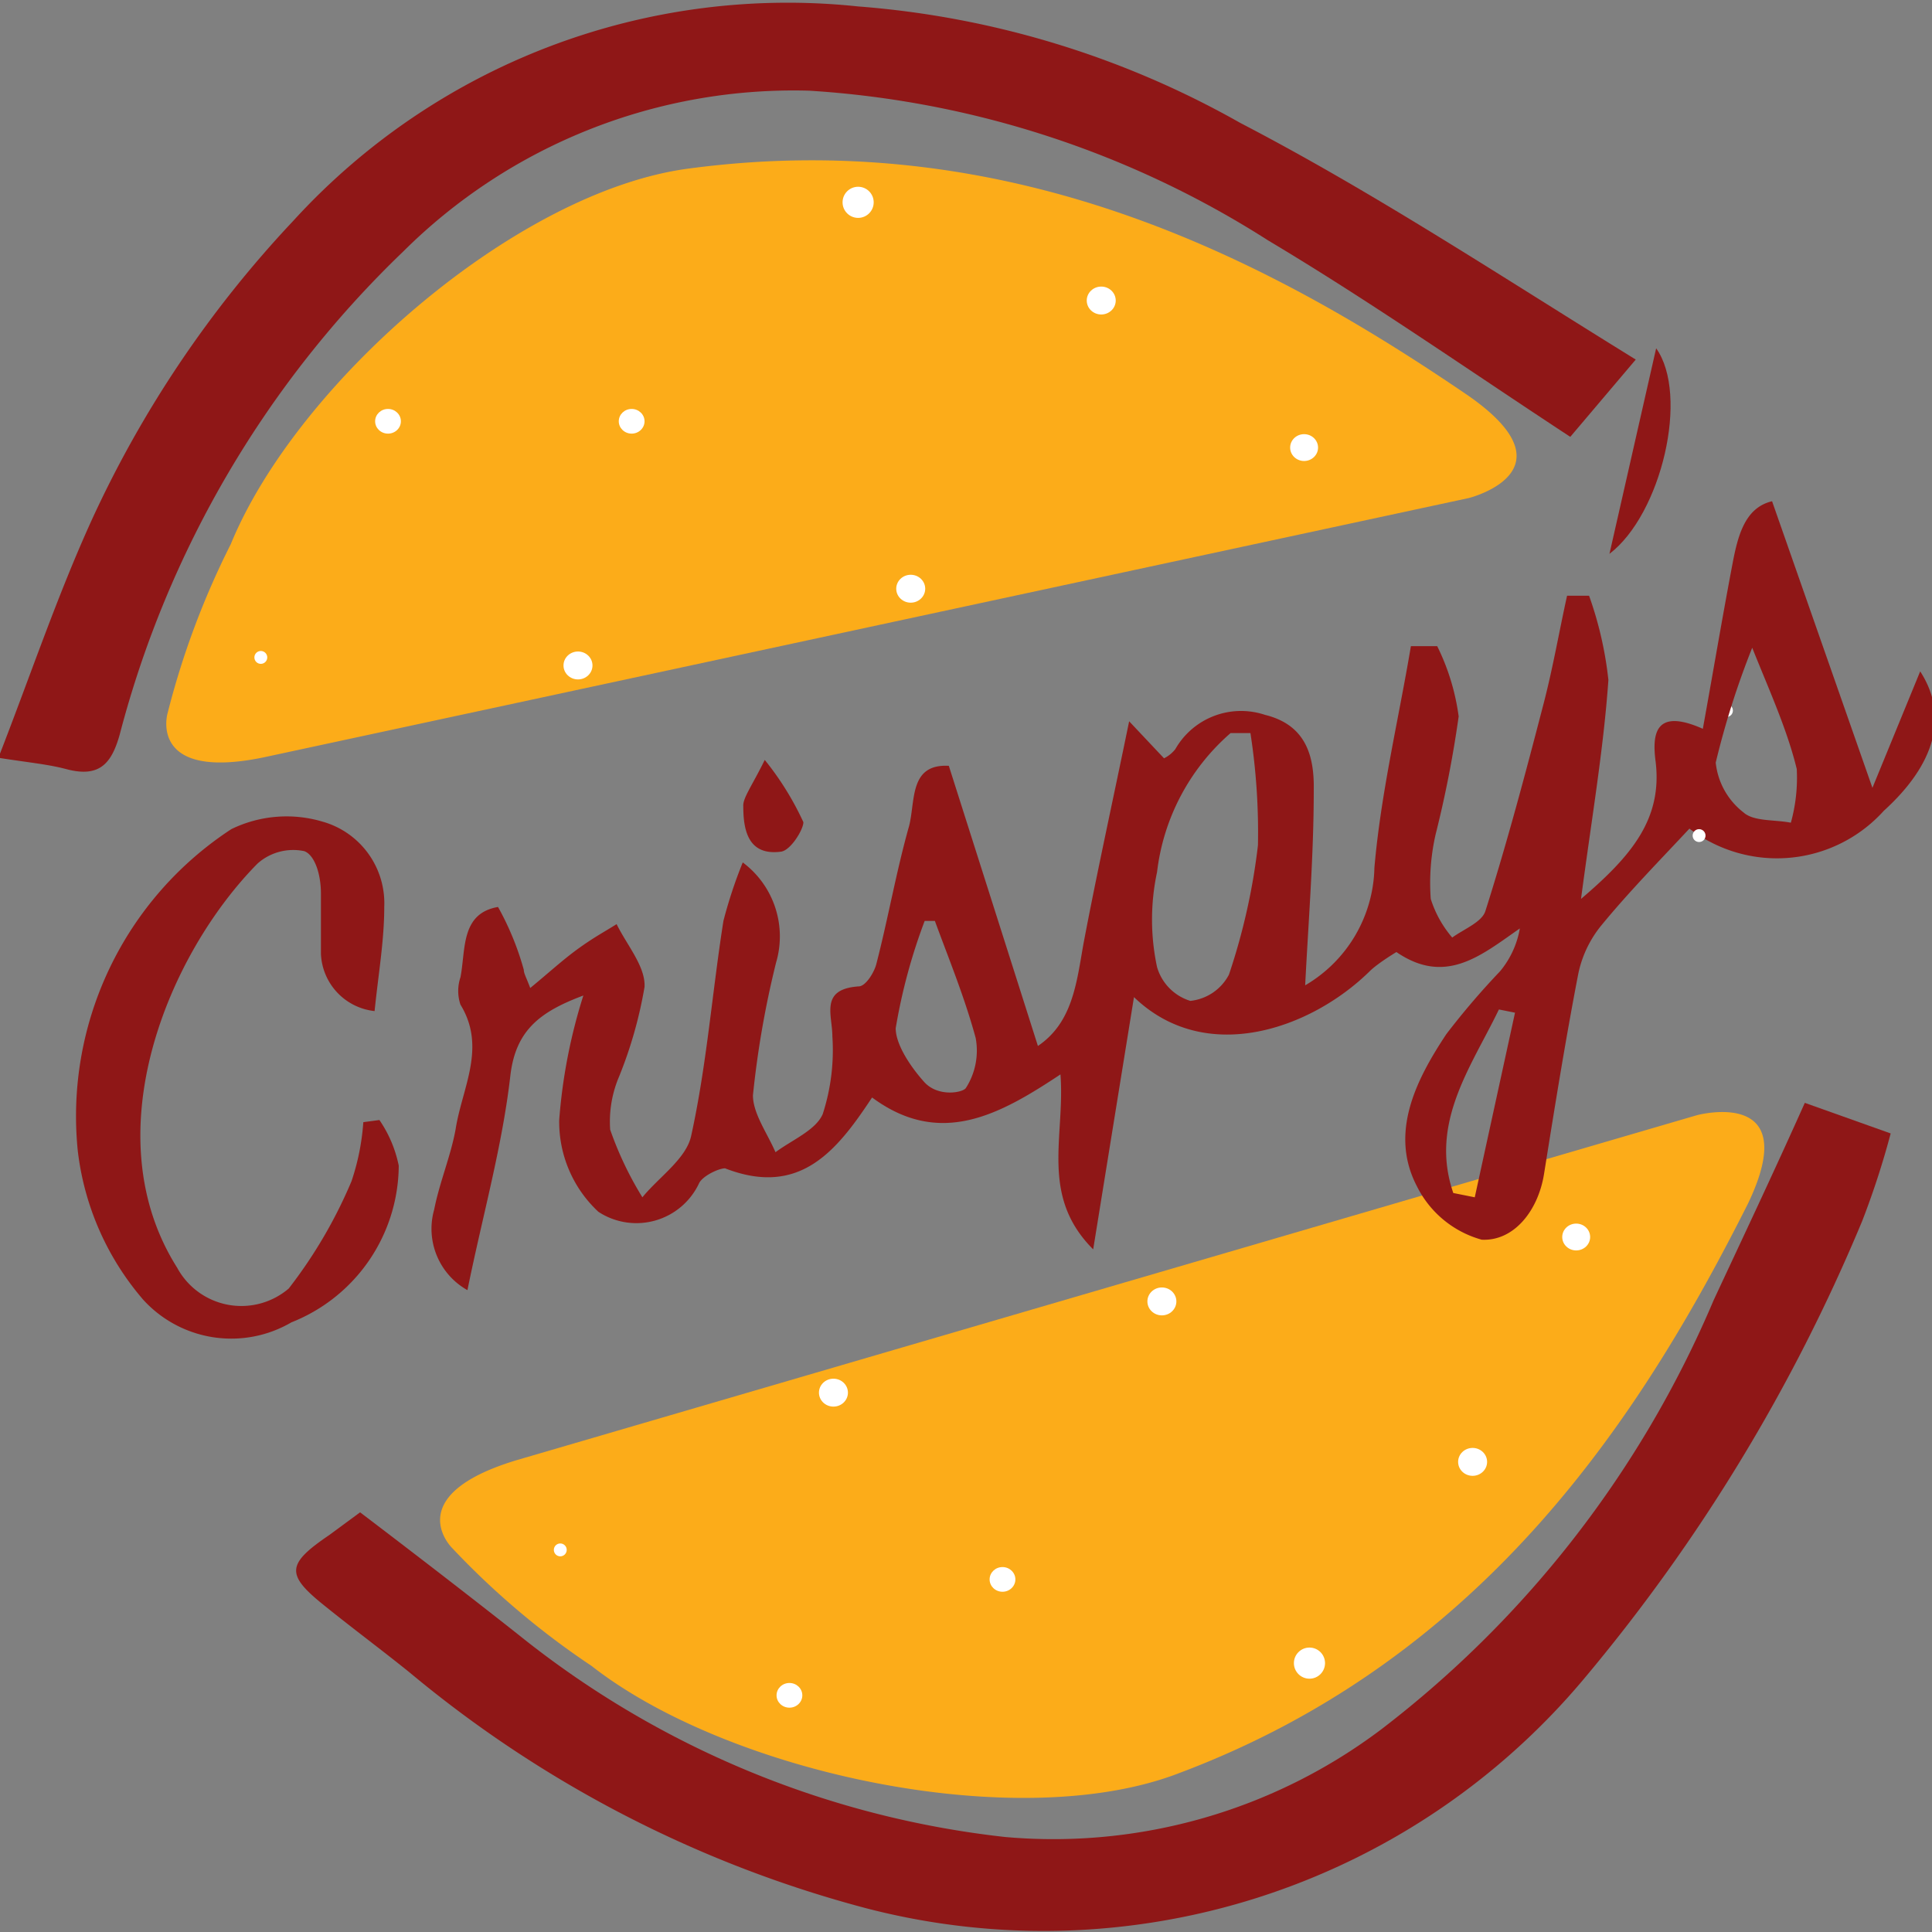 <svg id="Layer_1" data-name="Layer 1" xmlns="http://www.w3.org/2000/svg" viewBox="0 0 36 36"><rect x="0" y="0" width="36" height="36" fill="#808080" stroke="none"/><defs><style>.cls-1{fill:#fcac19;}.cls-2{fill:#fff;}.cls-3{fill:#8f1717;}</style></defs><title>Crispy&amp;apos;sLogo</title><path class="cls-1" d="M49.65,51.34l22-6.43s2-.54.95,1.65C70.68,50.37,67.78,55,62,57.17c-3,1.16-8.4,0-10.95-2a15,15,0,0,1-2.6-2.2S47.47,52,49.65,51.34Z" transform="translate(-40.03 -24.13)"/><circle class="cls-2" cx="10.44" cy="28.88" r="0.12"/><ellipse class="cls-2" cx="14.71" cy="31.59" rx="0.24" ry="0.23"/><circle class="cls-2" cx="32.17" cy="13.24" r="0.12"/><ellipse class="cls-2" cx="18.68" cy="29.43" rx="0.24" ry="0.23"/><ellipse class="cls-2" cx="24.4" cy="30.99" rx="0.29" ry="0.29"/><ellipse class="cls-2" cx="27.44" cy="27.24" rx="0.27" ry="0.26"/><ellipse class="cls-2" cx="29.37" cy="23.05" rx="0.26" ry="0.25"/><ellipse class="cls-2" cx="15.53" cy="25.95" rx="0.27" ry="0.26"/><ellipse class="cls-2" cx="21.65" cy="24.25" rx="0.27" ry="0.26"/><path class="cls-3" d="M61.16,42.71l-.76,4.7c-1-1-.52-2.1-.61-3.26-1.13.75-2.24,1.37-3.51.43-.66,1-1.35,1.86-2.74,1.32-.11,0-.4.13-.48.27a1.29,1.29,0,0,1-1.88.54A2.29,2.29,0,0,1,50.45,45a10.19,10.19,0,0,1,.45-2.32c-.8.3-1.26.64-1.36,1.49-.15,1.32-.52,2.62-.8,4a1.31,1.31,0,0,1-.62-1.5c.1-.51.31-1,.4-1.5.12-.77.58-1.52.09-2.32a.8.8,0,0,1,0-.51c.1-.51,0-1.19.7-1.31a5.31,5.31,0,0,1,.48,1.17c0,.07.05.15.12.34.33-.27.6-.52.89-.73s.48-.31.72-.46c.19.39.54.79.52,1.17a8,8,0,0,1-.47,1.66,2.14,2.14,0,0,0-.17,1A6.43,6.43,0,0,0,52,46.44c.31-.38.82-.72.91-1.15.29-1.32.39-2.67.6-4a8.64,8.64,0,0,1,.36-1.09,1.72,1.72,0,0,1,.62,1.87,17.74,17.74,0,0,0-.43,2.47c0,.34.27.71.42,1.06.31-.23.75-.41.88-.71a3.86,3.86,0,0,0,.18-1.45c0-.4-.24-.88.49-.93.13,0,.29-.26.33-.42.22-.85.37-1.72.61-2.57.12-.47,0-1.16.74-1.12l1.66,5.22c.65-.44.72-1.18.85-1.91.25-1.32.54-2.63.85-4.14l.65.69a.62.62,0,0,0,.21-.17,1.41,1.41,0,0,1,1.67-.64c.78.19.92.79.91,1.4,0,1.23-.1,2.45-.16,3.64a2.6,2.6,0,0,0,1.29-2.19c.12-1.39.45-2.76.68-4.13l.49,0a4.19,4.19,0,0,1,.4,1.31,20.84,20.84,0,0,1-.43,2.2,4.08,4.08,0,0,0-.09,1.2,2.06,2.06,0,0,0,.4.72c.22-.16.56-.29.62-.5.4-1.26.74-2.54,1.07-3.81.18-.68.3-1.38.45-2.06l.41,0A6.82,6.82,0,0,1,70,36.8c-.09,1.29-.31,2.57-.51,4.08.94-.8,1.52-1.49,1.39-2.56-.07-.53,0-1,.88-.61.19-1.05.36-2.06.55-3.06.1-.53.23-1.06.74-1.18l1.87,5.34.89-2.17c.53.82.29,1.72-.68,2.6a2.68,2.68,0,0,1-3.62.33c-.55.59-1.12,1.17-1.63,1.79a2.09,2.09,0,0,0-.44.91c-.24,1.24-.44,2.49-.64,3.74-.11.68-.56,1.25-1.16,1.22a1.92,1.92,0,0,1-1.21-1c-.52-1,0-2,.55-2.83a14.21,14.21,0,0,1,1-1.17,1.7,1.7,0,0,0,.37-.8c-.72.5-1.38,1.07-2.3.44,0,0-.35.21-.5.36C64.46,43.3,62.5,44,61.16,42.71Zm2.17-4.92-.37,0a4.06,4.06,0,0,0-1.37,2.59,4.23,4.23,0,0,0,0,1.77.93.93,0,0,0,.62.63.92.92,0,0,0,.72-.49,11.82,11.82,0,0,0,.54-2.41A12.11,12.11,0,0,0,63.33,37.79Zm-5.88,3.5-.19,0a10.57,10.57,0,0,0-.54,2c0,.3.27.71.53,1s.73.2.78.11a1.29,1.29,0,0,0,.18-.93C58,42.7,57.71,42,57.45,41.29ZM72.68,36.2A15.59,15.59,0,0,0,72,38.34a1.35,1.35,0,0,0,.52.93c.19.17.58.13.88.19a3.13,3.13,0,0,0,.11-1C73.33,37.72,73,37,72.68,36.2ZM67.11,46.36l.4.08L68.26,43l-.3-.06C67.45,44,66.66,45.05,67.11,46.36Z" transform="translate(-40.03 -24.13)"/><path class="cls-3" d="M70.51,30.83l-1.22,1.44c-1.89-1.24-3.72-2.52-5.63-3.66a17.94,17.94,0,0,0-8.55-2.79,10.31,10.31,0,0,0-7.57,3,19.2,19.2,0,0,0-5.28,9c-.15.53-.37.81-1,.64-.34-.09-.69-.12-1.26-.21.6-1.54,1.09-3,1.73-4.41a20.73,20.73,0,0,1,3.76-5.59,12.47,12.47,0,0,1,10.53-4,17.1,17.1,0,0,1,7.12,2.17C65.64,27.72,68,29.28,70.51,30.83Z" transform="translate(-40.03 -24.13)"/><path class="cls-3" d="M73.66,44.68l1.6.57a15.55,15.55,0,0,1-.53,1.63,32.91,32.91,0,0,1-5.2,8.55,13.14,13.14,0,0,1-13.35,4.26,22.08,22.08,0,0,1-8.51-4.39c-.52-.42-1.06-.82-1.58-1.24-.74-.59-.73-.78.08-1.33l.57-.42c1,.76,2,1.53,2.95,2.28a17.55,17.55,0,0,0,9.07,3.77,10.15,10.15,0,0,0,7-2,19.77,19.77,0,0,0,6.2-8C72.51,47.18,73.07,46,73.66,44.68Z" transform="translate(-40.03 -24.13)"/><path class="cls-3" d="M47.1,45a2.32,2.32,0,0,1,.36.85,3.16,3.16,0,0,1-2,2.92,2.22,2.22,0,0,1-2.76-.42,5.17,5.17,0,0,1-1.22-2.77,6.39,6.39,0,0,1,2.86-6,2.35,2.35,0,0,1,1.7-.14,1.58,1.58,0,0,1,1.15,1.59c0,.63-.11,1.25-.18,1.94a1.12,1.12,0,0,1-1-1.07c0-.37,0-.75,0-1.12s-.12-.72-.31-.79a1,1,0,0,0-.87.23c-1.67,1.69-3.07,5.05-1.5,7.53a1.36,1.36,0,0,0,2.08.39,8.89,8.89,0,0,0,1.17-2,4.38,4.38,0,0,0,.22-1.1Z" transform="translate(-40.03 -24.13)"/><path class="cls-3" d="M70.89,30.62c.62.87.1,3.09-.87,3.83Z" transform="translate(-40.03 -24.13)"/><path class="cls-3" d="M54.28,38.29A5.49,5.49,0,0,1,55,39.45c0,.14-.24.53-.42.55-.62.08-.7-.42-.7-.85C53.87,39,54.05,38.76,54.28,38.29Z" transform="translate(-40.03 -24.13)"/><path class="cls-1" d="M45,38.23l22.4-4.82s2-.5,0-1.9c-3.56-2.43-8.38-5.06-14.53-4.24-3.22.42-7.31,4-8.54,7a15.35,15.35,0,0,0-1.18,3.16S42.79,38.71,45,38.23Z" transform="translate(-40.03 -24.13)"/><circle class="cls-2" cx="4.86" cy="12.25" r="0.12"/><ellipse class="cls-2" cx="7.23" cy="7.85" rx="0.24" ry="0.23"/><circle class="cls-2" cx="31.66" cy="15.57" r="0.12"/><ellipse class="cls-2" cx="11.77" cy="7.85" rx="0.24" ry="0.23"/><ellipse class="cls-2" cx="15.99" cy="3.77" rx="0.29" ry="0.29"/><ellipse class="cls-2" cx="20.52" cy="5.6" rx="0.27" ry="0.26"/><ellipse class="cls-2" cx="24.3" cy="8.34" rx="0.26" ry="0.25"/><ellipse class="cls-2" cx="10.77" cy="12.4" rx="0.27" ry="0.26"/><ellipse class="cls-2" cx="16.97" cy="10.97" rx="0.27" ry="0.26"/></svg>